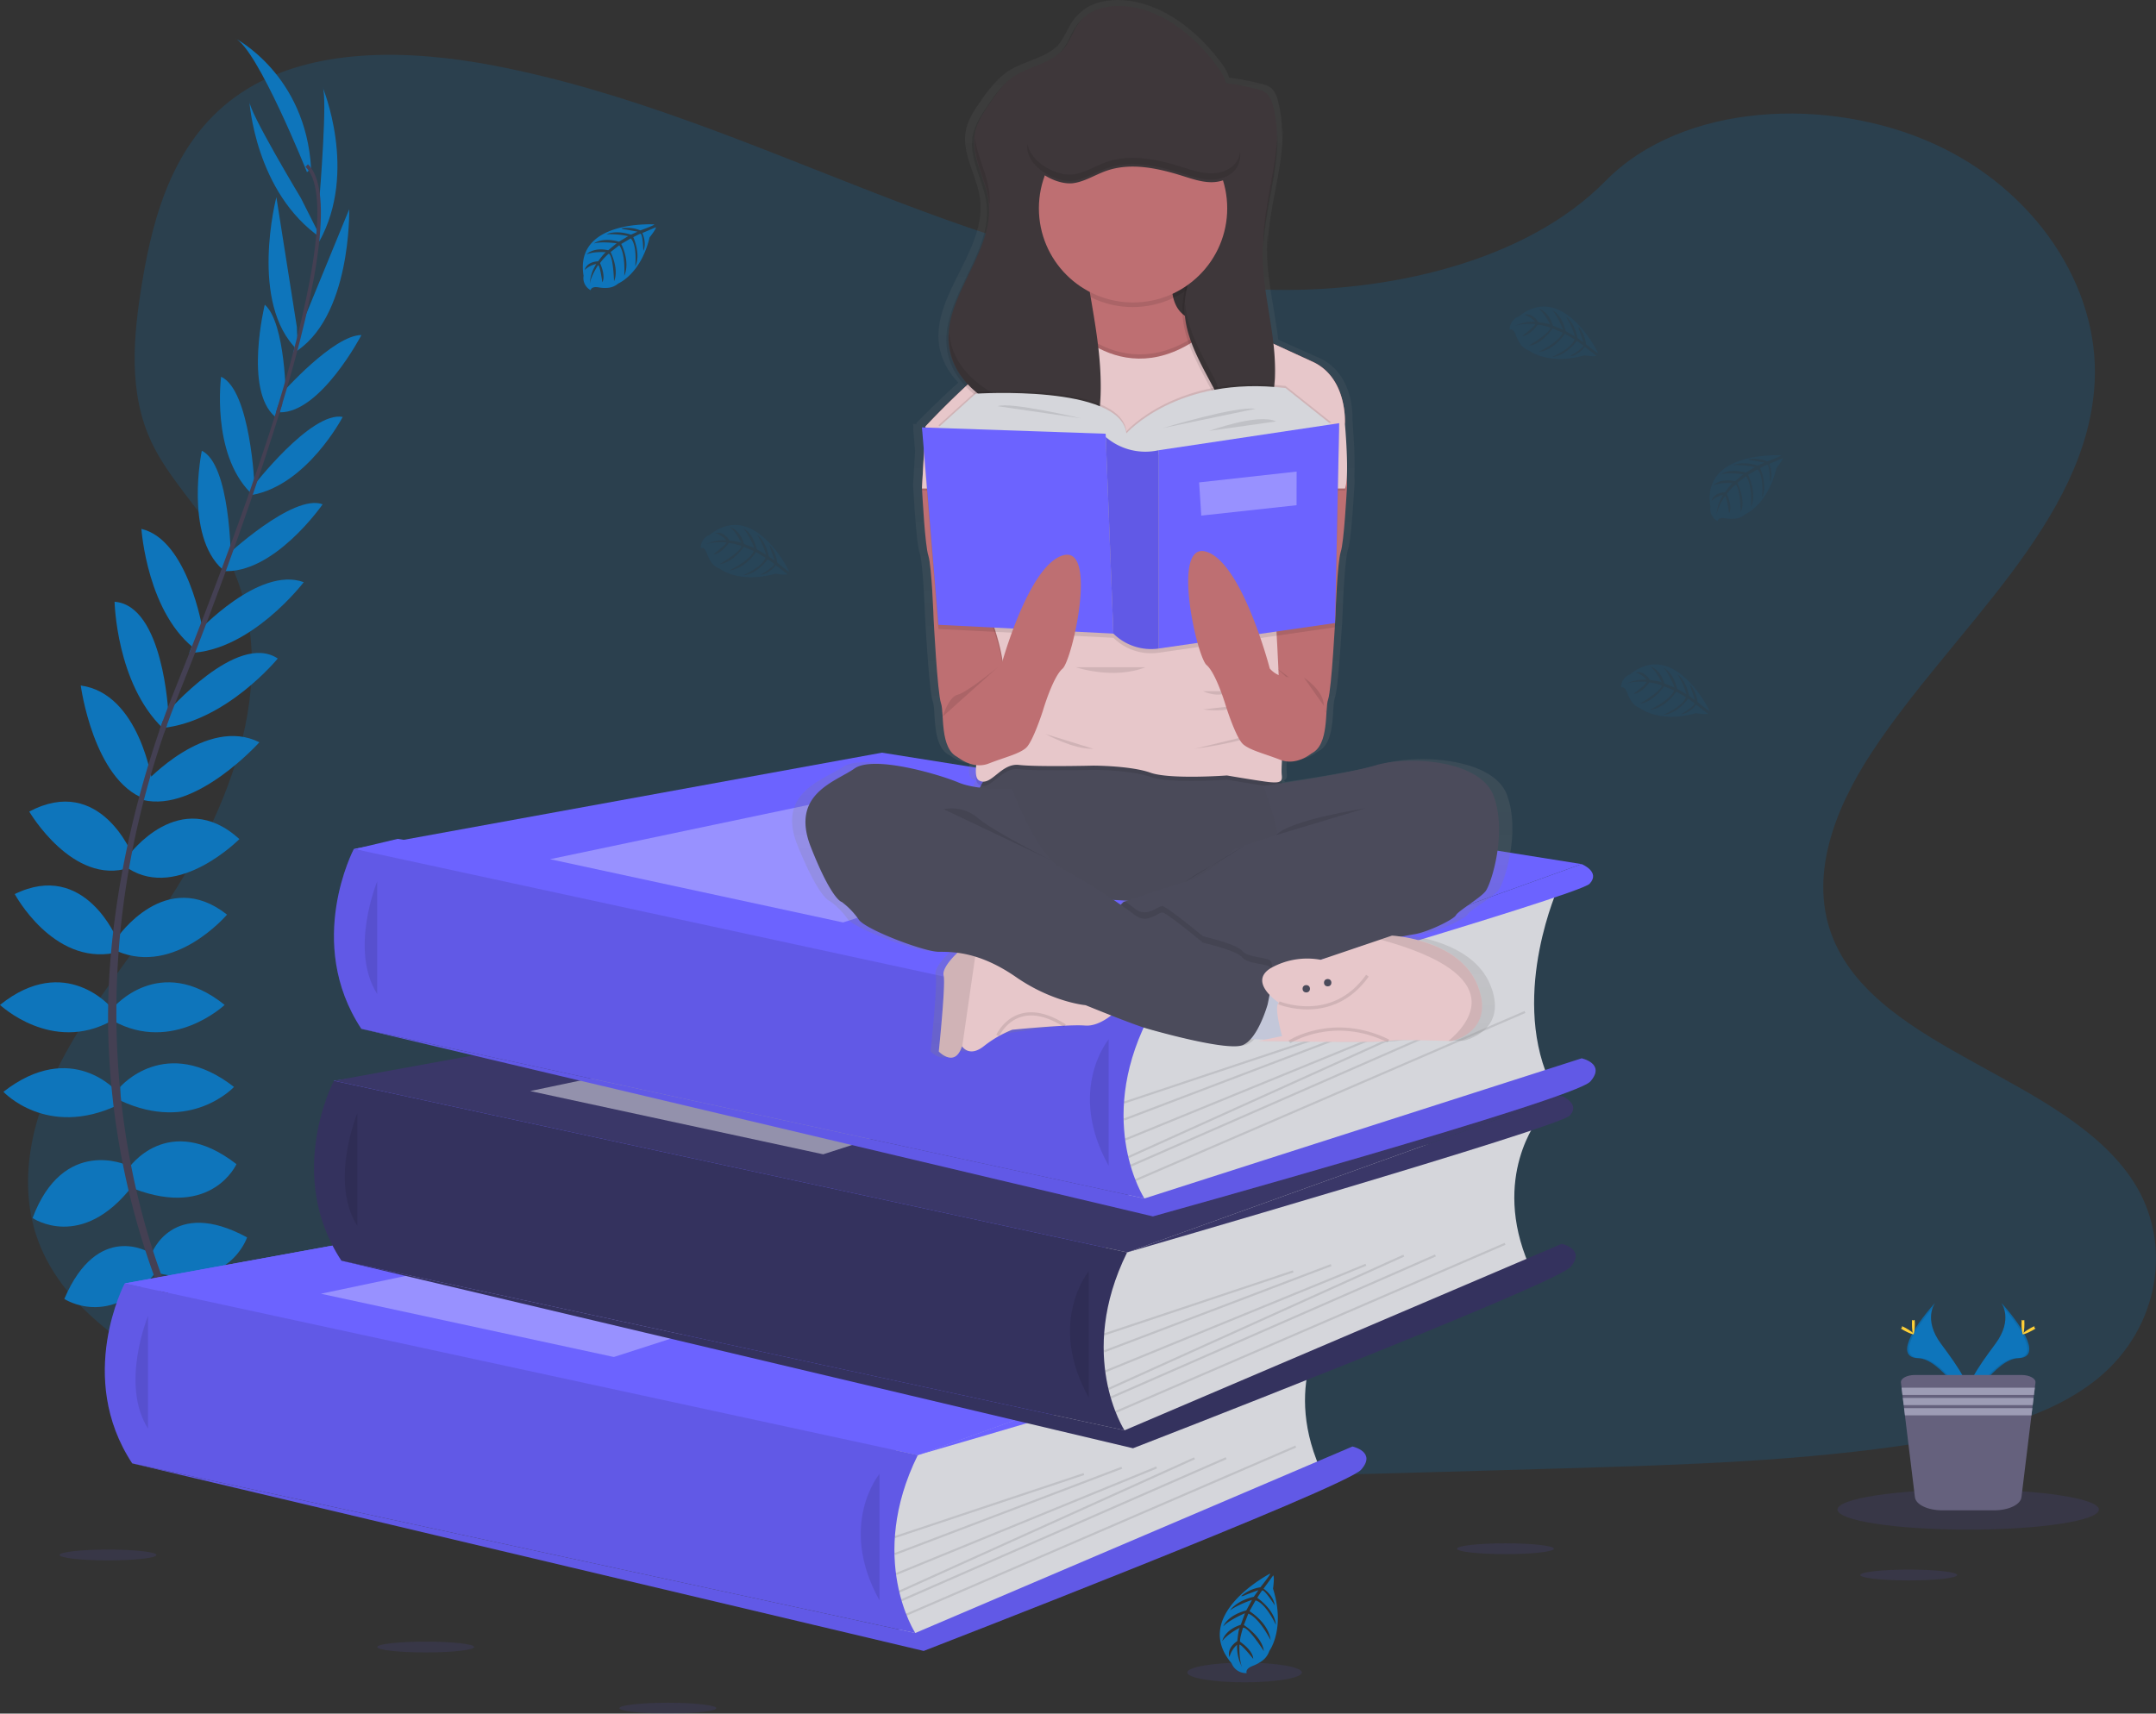 <svg xmlns="http://www.w3.org/2000/svg" xmlns:xlink="http://www.w3.org/1999/xlink" width="677.423" height="538.553" viewBox="0 0 677.423 538.553">
  <rect x="0" y="0" width="677.423" height="538.553" fill="#333333" stroke="none"/>
  <defs>
    <linearGradient id="linear-gradient" x1="0.5" y1="1" x2="0.5" gradientUnits="objectBoundingBox">
      <stop offset="0" stop-color="gray" stop-opacity="0.251"/>
      <stop offset="0.54" stop-color="gray" stop-opacity="0.122"/>
      <stop offset="1" stop-color="gray" stop-opacity="0.102"/>
    </linearGradient>
  </defs>
  <g id="Group_2" data-name="Group 2" transform="translate(0 -0.007)">
    <path id="Path_1" data-name="Path 1" d="M490.358,143.219c-42.864-1.49-83.694-15.326-122.677-30.466S290.086,80.837,248.249,72.817c-26.909-5.159-57.686-5.888-79.363,8.537-20.869,13.908-27.611,37.85-31.234,60.09-2.729,16.73-4.331,34.333,3.146,50,5.186,10.875,14.4,20.015,20.763,30.466,22.167,36.241,6.5,80.932-17.518,116.319-11.259,16.6-24.339,32.452-33.029,50.109S98.3,426.251,105.9,444.278c7.544,17.882,25.512,31.287,44.97,40.724,39.532,19.173,86.1,24.657,131.538,27.763,100.556,6.881,201.642,3.9,302.463.921,37.314-1.106,74.786-2.225,111.491-7.994,20.385-3.206,41.427-8.285,56.229-20.564,18.783-15.584,23.439-41.976,10.855-61.514-21.12-32.777-79.475-40.917-94.258-76.1-8.12-19.359.225-40.923,12.027-58.885,25.326-38.519,67.773-72.316,70.011-116.345,1.536-30.247-18.875-60.527-50.427-74.839C667.733,82.394,621.863,84.3,597.477,109.131,572.35,134.715,528.2,144.53,490.358,143.219Z" transform="translate(-93.073 -52.204)" fill="#0e75bb" opacity="0.2"/>
    <path id="Path_2" data-name="Path 2" d="M308.375,591.748l-226.69-1.106L59.16,537.811l79.648-5.782L124.926,474.1l157.533-20.419L131.608,401.246l13.325-3.166L387.5,437.652l-13.358,90.4-19.094,49.679Z" transform="translate(-19.979 -134.431)" fill="#6c63ff"/>
    <path id="Path_3" data-name="Path 3" d="M187,698.73s13.908-2.225,22.253,7.6c0,0-6.12,4.821-19.286-1.854Z" transform="translate(-121.817 -264.646)" fill="#6c63ff"/>
    <path id="Path_4" data-name="Path 4" d="M181.886,698.51s-8.875,10.921-4.5,23.081c0,0,7.232-2.894,8.02-17.637Z" transform="translate(-118.16 -264.645)" fill="#6c63ff"/>
    <path id="Path_5" data-name="Path 5" d="M172.76,669.6s5.563-10.206,27.816,4.08c0,0-2.967,6.861-12.8,6.305S175.356,674.977,172.76,669.6Z" transform="translate(-117.008 -253.689)" fill="#6c63ff"/>
    <path id="Path_6" data-name="Path 6" d="M164.133,670.284s-11.544-1.325-12.663,25.1c0,0,7.318,1.517,12.517-6.841S167.054,675.5,164.133,670.284Z" transform="translate(-109.818 -255.109)" fill="#6c63ff"/>
    <path id="Path_7" data-name="Path 7" d="M160.44,633.469s6.491-17.988,30.042-5.192c0,0-5.378,16.5-27.631,11.312Z" transform="translate(-112.848 -239.375)" fill="#0e75bb"/>
    <path id="Path_8" data-name="Path 8" d="M149.52,593.534s12.239-18.173,33.936-1.325c0,0-7.6,17.061-32.082,7.789Z" transform="translate(-109.16 -226.329)" fill="#0e75bb"/>
    <path id="Path_9" data-name="Path 9" d="M145.6,555.436s14.279-16.7,35.764,0c0,0-13.537,14.65-35.764,4.265Z" transform="translate(-107.836 -213.822)" fill="#0e75bb"/>
    <path id="Path_10" data-name="Path 10" d="M142.24,517.6s14.465-17.432,35.049-.927c0,0-16.319,15.392-35.049,5.007Z" transform="translate(-106.701 -200.837)" fill="#0e75bb"/>
    <path id="Path_11" data-name="Path 11" d="M144.2,481.987s15.233-22.439,34.492-7.232c0,0-16.319,19.286-34.492,11.5Z" transform="translate(-107.363 -187.296)" fill="#0e75bb"/>
    <path id="Path_12" data-name="Path 12" d="M149.52,443.52s16.133-22.253,34.863-5.192c0,0-19.1,19.286-34.863,9.272Z" transform="translate(-109.16 -174.606)" fill="#0e75bb"/>
    <path id="Path_13" data-name="Path 13" d="M157.214,407.244s19.1-20.915,35.764-12.584c0,0-19.9,22.213-36.6,18.134Z" transform="translate(-111.476 -161.371)" fill="#0e75bb"/>
    <path id="Path_14" data-name="Path 14" d="M166.923,372.089s22.041-25.618,34.863-17.061c0,0-16.239,19.869-36.426,21.856Z" transform="translate(-114.509 -148.058)" fill="#0e75bb"/>
    <path id="Path_15" data-name="Path 15" d="M180.95,334.991s19.293-20.915,33.386-15.723c0,0-16.5,21.7-35.976,22.253Z" transform="translate(-118.899 -136.293)" fill="#0e75bb"/>
    <path id="Path_16" data-name="Path 16" d="M194.967,299.022s21.326-20.028,30.6-16.5c0,0-15.392,22.253-31.525,20.955Z" transform="translate(-124.194 -124.022)" fill="#0e75bb"/>
    <path id="Path_17" data-name="Path 17" d="M208.32,263.3s18.359-23.929,28.379-22.074c0,0-11.133,21.333-28.379,24.5Z" transform="translate(-129.017 -110.184)" fill="#0e75bb"/>
    <path id="Path_18" data-name="Path 18" d="M221.959,220.729s16.226-18.339,25-18.3c0,0-12.809,24.5-25.664,24.28Z" transform="translate(-133.397 -97.116)" fill="#0e75bb"/>
    <path id="Path_19" data-name="Path 19" d="M229.564,180.921l15.676-38.2s.782,34.532-17.67,45.288Z" transform="translate(-135.518 -76.952)" fill="#0e75bb"/>
    <path id="Path_20" data-name="Path 20" d="M240.136,119.2s2.6-31.9.927-34.5c0,0,11.206,26.525-1.033,48.593Z" transform="translate(-139.725 -57.358)" fill="#0e75bb"/>
    <path id="Path_21" data-name="Path 21" d="M145.867,636.781s-16.253-10.074-26.777,14.57c0,0,14.465,9.6,28.691-8.285Z" transform="translate(-98.883 -243.11)" fill="#0e75bb"/>
    <path id="Path_22" data-name="Path 22" d="M133.635,595.515s-19.935-9.093-29.6,16.637c0,0,15.4,10.6,31.419-10.133Z" transform="translate(-93.798 -229.336)" fill="#0e75bb"/>
    <path id="Path_23" data-name="Path 23" d="M125.964,557.746s-14.279-16.7-35.764,0c0,0,13.537,14.65,35.764,4.265Z" transform="translate(-89.127 -214.602)" fill="#0e75bb"/>
    <path id="Path_24" data-name="Path 24" d="M123.629,517.6s-14.465-17.432-35.049-.927c0,0,16.319,15.392,35.049,5.007Z" transform="translate(-88.58 -200.837)" fill="#0e75bb"/>
    <path id="Path_25" data-name="Path 25" d="M127.781,480.649s-10.146-25.134-32.2-14.325c0,0,11.921,22.286,31.3,18.5Z" transform="translate(-90.944 -185.322)" fill="#0e75bb"/>
    <path id="Path_26" data-name="Path 26" d="M134.9,440.667S124.816,415.1,102.45,426.951c0,0,13.7,23.439,31.459,17.663Z" transform="translate(-93.264 -171.879)" fill="#0e75bb"/>
    <path id="Path_27" data-name="Path 27" d="M149.408,399.275s-3.974-28.035-22.518-30.545c0,0,3.934,29.565,20.021,35.6Z" transform="translate(-101.517 -153.276)" fill="#0e75bb"/>
    <path id="Path_28" data-name="Path 28" d="M159.822,363.936s-1.55-33.777-16.882-34.956c0,0,.517,25.637,15.153,39.738Z" transform="translate(-106.938 -139.853)" fill="#0e75bb"/>
    <path id="Path_29" data-name="Path 29" d="M174.877,325.929s-4.57-28.088-19.207-31.519c0,0,1.815,27.2,17.756,38.413Z" transform="translate(-111.237 -128.178)" fill="#0e75bb"/>
    <path id="Path_30" data-name="Path 30" d="M192.774,290.888s-.152-29.26-9.093-33.558c0,0-5.543,26.492,6.5,37.294Z" transform="translate(-120.266 -115.656)" fill="#0e75bb"/>
    <path id="Path_31" data-name="Path 31" d="M203.8,256.583s-1.252-30.128-10.511-34.373c0,0-3.166,23.843,9.126,36.347Z" transform="translate(-123.819 -103.796)" fill="#0e75bb"/>
    <path id="Path_32" data-name="Path 32" d="M219.752,218.264s-.053-24.5-6.663-30.254c0,0-6.57,26.843,3.212,35.181Z" transform="translate(-129.898 -92.246)" fill="#0e75bb"/>
    <path id="Path_33" data-name="Path 33" d="M224.878,177.784,218.447,137s-8.736,33.419,6.736,48.149Z" transform="translate(-131.607 -75.02)" fill="#0e75bb"/>
    <path id="Path_34" data-name="Path 34" d="M223.054,121.836s-16.5-27.419-16.167-30.466c0,0,1.755,28.737,22.518,43.049Z" transform="translate(-128.531 -59.61)" fill="#0e75bb"/>
    <path id="Path_35" data-name="Path 35" d="M222.684,103.675s-15.577-38.943-22.624-42.1c0,0,22.253,11.312,23.922,40.983Z" transform="translate(-126.227 -49.55)" fill="#0e75bb"/>
    <path id="Path_36" data-name="Path 36" d="M220.626,199.571l-1.066-.325c13.147-42.87,16.425-70.2,9.239-77.058l.762-.808C237.184,128.612,234.091,155.647,220.626,199.571Z" transform="translate(-132.813 -69.745)" fill="#444053"/>
    <path id="Path_37" data-name="Path 37" d="M165.706,338.22l-1.576-.563c1.4-3.927,2.9-7.914,4.477-11.842,13.723-34.2,25.406-66.018,32.9-90.443l1.371-.662c-7.5,24.472-18.981,57.507-32.717,91.754C168.587,330.319,167.09,334.286,165.706,338.22Z" transform="translate(-114.094 -108.017)" fill="#444053"/>
    <path id="Path_38" data-name="Path 38" d="M190.673,625.065c-.212-.232-21.518-24.227-36.373-65.19a241.194,241.194,0,0,1-14.352-74.694c-1.02-31.876,5.669-67.468,17.127-99.8l1.245,1.457c-25.724,72.568-15.5,134.75-1.947,172.2,14.7,40.592,35.764,64.322,35.969,64.56Z" transform="translate(-105.893 -158.899)" fill="#444053"/>
    <path id="Path_39" data-name="Path 39" d="M648.041,670.36s-15.014,18.326-3.093,46.029L525.072,768.38l-11.5,2.411-5.3-23.18,3.543-29.254V702.369Z" transform="translate(-230.312 -255.138)" fill="#d5d6db"/>
    <path id="Path_40" data-name="Path 40" d="M59.16,593.637,225.078,563.39l219.849,35.022L308.375,647.574Z" transform="translate(-19.979 -190.257)" fill="#6c63ff"/>
    <path id="Path_41" data-name="Path 41" d="M59.16,593.637,225.078,563.39l219.849,35.022L308.375,647.574Z" transform="translate(-19.979 -190.257)" fill="#6c63ff"/>
    <path id="Path_42" data-name="Path 42" d="M144.555,652.47s-15.518,29.4,2.364,56.553l246.042,53.315s-15.273-23.419.788-55.924Z" transform="translate(-105.374 -249.097)" fill="#6c63ff"/>
    <path id="Path_43" data-name="Path 43" d="M144.555,652.47s-15.518,29.4,2.364,56.553l246.042,53.315s-15.273-23.419.788-55.924Z" transform="translate(-105.374 -249.097)" opacity="0.1"/>
    <path id="Path_44" data-name="Path 44" d="M156.8,667.86s-8.868,21.511,0,35.433" transform="translate(-110.287 -254.294)" opacity="0.1"/>
    <path id="Path_45" data-name="Path 45" d="M397.353,788.473l137.36-58.613s7.683,1.656,2.715,7.285S400,794.1,400,794.1L151.31,735.158Z" transform="translate(-109.764 -275.232)" fill="#6c63ff"/>
    <path id="Path_46" data-name="Path 46" d="M397.353,788.473l137.36-58.613s7.683,1.656,2.715,7.285S400,794.1,400,794.1L151.31,735.158Z" transform="translate(-109.764 -275.232)" opacity="0.1"/>
    <path id="Path_47" data-name="Path 47" d="M502.808,742.86s-13.246,15.9,0,39.738" transform="translate(-226.479 -279.622)" opacity="0.1"/>
    <rect id="Rectangle_1" data-name="Rectangle 1" width="62.633" height="0.662" transform="translate(281.045 482.79) rotate(-18.45)" opacity="0.1"/>
    <rect id="Rectangle_2" data-name="Rectangle 2" width="76.316" height="0.662" transform="translate(281.023 488.122) rotate(-20.82)" opacity="0.1"/>
    <rect id="Rectangle_3" data-name="Rectangle 3" width="88.456" height="0.662" transform="translate(281.421 494.408) rotate(-22.26)" opacity="0.1"/>
    <rect id="Rectangle_4" data-name="Rectangle 4" width="101.821" height="0.662" transform="translate(282.376 499.95) rotate(-24.31)" opacity="0.1"/>
    <rect id="Rectangle_5" data-name="Rectangle 5" width="111.365" height="0.662" transform="matrix(0.916, -0.401, 0.401, 0.916, 283.112, 502.647)" opacity="0.1"/>
    <rect id="Rectangle_6" data-name="Rectangle 6" width="133.267" height="0.662" transform="translate(284.653 507.177) rotate(-23.36)" opacity="0.1"/>
    <path id="Path_48" data-name="Path 48" d="M152.23,601.445l116.564-24.5,71.011,13.577-95.516,30.8Z" transform="translate(-51.409 -194.833)" fill="#fff" opacity="0.3"/>
    <path id="Path_49" data-name="Path 49" d="M660.572,659.69s6.027,2.431,2.49,6.186S524,708.852,524,708.852Z" transform="translate(-235.624 -251.535)" fill="#6c63ff"/>
    <path id="Path_50" data-name="Path 50" d="M747.334,574.18s-15.008,18.319-3.086,46.03L624.372,672.2l-11.5,2.424-5.3-23.18,3.6-29.247V606.189Z" transform="translate(-263.846 -222.658)" fill="#d5d6db"/>
    <path id="Path_51" data-name="Path 51" d="M158.46,497.45l165.911-30.24,219.855,35.022L407.675,551.394Z" transform="translate(-53.513 -157.777)" fill="#3a3768"/>
    <path id="Path_52" data-name="Path 52" d="M243.813,556.29s-15.524,29.4,2.358,56.553l246.043,53.315s-15.266-23.439.815-55.931Z" transform="translate(-138.892 -216.616)" fill="#3a3768"/>
    <path id="Path_53" data-name="Path 53" d="M243.813,556.29s-15.524,29.4,2.358,56.553l246.043,53.315s-15.266-23.439.815-55.931l-77.806-16.842Z" transform="translate(-138.892 -216.616)" opacity="0.1"/>
    <path id="Path_54" data-name="Path 54" d="M256.092,571.68s-8.862,21.5,0,35.433" transform="translate(-143.82 -221.814)" opacity="0.1"/>
    <path id="Path_55" data-name="Path 55" d="M496.643,692.293,634.009,633.68s7.676,1.656,2.709,7.285-137.426,56.957-137.426,56.957L250.6,638.978Z" transform="translate(-143.295 -242.751)" fill="#3a3768"/>
    <path id="Path_56" data-name="Path 56" d="M496.643,692.293,634.009,633.68s7.676,1.656,2.709,7.285-137.426,56.957-137.426,56.957L250.6,638.978Z" transform="translate(-143.295 -242.751)" opacity="0.1"/>
    <path id="Path_57" data-name="Path 57" d="M602.1,646.68s-13.246,15.9,0,39.738" transform="translate(-260.01 -247.142)" opacity="0.1"/>
    <rect id="Rectangle_7" data-name="Rectangle 7" width="62.633" height="0.662" transform="translate(346.809 419.097) rotate(-18.45)" opacity="0.1"/>
    <rect id="Rectangle_8" data-name="Rectangle 8" width="76.316" height="0.662" transform="translate(346.795 424.427) rotate(-20.82)" opacity="0.1"/>
    <rect id="Rectangle_9" data-name="Rectangle 9" width="88.456" height="0.662" transform="translate(347.184 430.703) rotate(-22.26)" opacity="0.1"/>
    <rect id="Rectangle_10" data-name="Rectangle 10" width="101.821" height="0.662" transform="translate(348.147 436.247) rotate(-24.31)" opacity="0.1"/>
    <rect id="Rectangle_11" data-name="Rectangle 11" width="111.365" height="0.662" transform="matrix(0.916, -0.401, 0.401, 0.916, 348.873, 438.935)" opacity="0.1"/>
    <rect id="Rectangle_12" data-name="Rectangle 12" width="133.267" height="0.662" transform="translate(350.419 443.465) rotate(-23.36)" opacity="0.1"/>
    <path id="Path_58" data-name="Path 58" d="M251.53,505.265l116.564-24.5,71.011,13.577-95.516,30.8Z" transform="translate(-84.943 -162.353)" fill="#fff" opacity="0.45"/>
    <path id="Path_59" data-name="Path 59" d="M759.882,563.51s6.02,2.431,2.49,6.179S623.33,612.666,623.33,612.666Z" transform="translate(-269.168 -219.055)" fill="#3a3768"/>
    <path id="Path_60" data-name="Path 60" d="M756.744,464.15s-15.014,32.9-3.093,60.6L633.776,562.17,622.3,564.6,617,541.42l3.543-29.254V496.159Z" transform="translate(-267.03 -185.5)" fill="#d5d6db"/>
    <path id="Path_61" data-name="Path 61" d="M167.89,387.427,333.808,357.18,553.663,392.2,417.1,441.364Z" transform="translate(-56.697 -120.619)" fill="#6c63ff"/>
    <path id="Path_62" data-name="Path 62" d="M253.276,446.26s-15.544,29.4,2.338,56.553l246.043,53.315s-15.273-23.439.808-55.924Z" transform="translate(-142.083 -179.459)" fill="#6c63ff"/>
    <path id="Path_63" data-name="Path 63" d="M253.276,446.26s-15.544,29.4,2.338,56.553l246.043,53.315s-15.273-23.439.808-55.924Z" transform="translate(-142.083 -179.459)" opacity="0.1"/>
    <path id="Path_64" data-name="Path 64" d="M265.53,461.65s-8.868,21.511,0,35.433" transform="translate(-147.006 -184.656)" opacity="0.1"/>
    <path id="Path_65" data-name="Path 65" d="M506.083,584.965l137.36-44.043s7.683,1.656,2.715,7.285-137.426,42.387-137.426,42.387L260.04,531.65Z" transform="translate(-146.483 -208.295)" fill="#6c63ff"/>
    <path id="Path_66" data-name="Path 66" d="M506.083,584.965l137.36-44.043s7.683,1.656,2.715,7.285-137.426,42.387-137.426,42.387L260.04,531.65Z" transform="translate(-146.483 -208.295)" opacity="0.1"/>
    <path id="Path_67" data-name="Path 67" d="M611.538,536.65s-13.246,15.9,0,39.738" transform="translate(-263.198 -209.984)" opacity="0.1"/>
    <rect id="Rectangle_13" data-name="Rectangle 13" width="62.633" height="0.662" transform="translate(353.063 346.224) rotate(-18.45)" opacity="0.1"/>
    <rect id="Rectangle_14" data-name="Rectangle 14" width="76.316" height="0.662" transform="translate(353.045 351.557) rotate(-20.82)" opacity="0.1"/>
    <rect id="Rectangle_15" data-name="Rectangle 15" width="88.456" height="0.662" transform="translate(353.427 357.836) rotate(-22.26)" opacity="0.1"/>
    <rect id="Rectangle_16" data-name="Rectangle 16" width="101.821" height="0.662" transform="translate(354.4 363.374) rotate(-24.31)" opacity="0.1"/>
    <rect id="Rectangle_17" data-name="Rectangle 17" width="111.365" height="0.662" transform="matrix(0.916, -0.401, 0.401, 0.916, 355.129, 366.069)" opacity="0.1"/>
    <rect id="Rectangle_18" data-name="Rectangle 18" width="133.267" height="0.662" transform="translate(356.672 370.602) rotate(-23.36)" opacity="0.1"/>
    <path id="Path_68" data-name="Path 68" d="M260.96,395.235l116.564-24.5,71.011,13.577-95.516,30.8Z" transform="translate(-88.128 -125.195)" fill="#fff" opacity="0.3"/>
    <path id="Path_69" data-name="Path 69" d="M769.312,453.48s6.027,2.431,2.49,6.186S632.76,502.642,632.76,502.642Z" transform="translate(-272.352 -181.897)" fill="#6c63ff"/>
    <path id="Path_70" data-name="Path 70" d="M387.545,149.9s-25.167-1.517-22.227,16.14a4.307,4.307,0,0,0,2.239,4.537s.046-1.325,2.583-.868a11.292,11.292,0,0,0,2.742.132,5.709,5.709,0,0,0,3.345-1.378h0s7.08-2.927,9.835-14.5c0,0,2.04-2.523,1.987-3.172l-4.265,1.815s1.45,3.066.311,5.616c0,0-.139-5.5-.96-5.378-.166,0-2.205,1.066-2.205,1.066s2.5,5.345.609,9.226c0,0,.715-6.583-1.391-8.842l-2.994,1.748s2.921,5.517.94,10.021c0,0,.51-6.908-1.57-9.6l-2.715,2.119s2.749,5.437,1.073,9.173c0,0-.219-8.04-1.656-8.65a16.367,16.367,0,0,0-2.735,2.954s1.881,3.974.709,6.033c0,0-.709-5.358-1.325-5.384,0,0-2.364,3.55-2.609,5.961a12.889,12.889,0,0,1,2.033-6.318,7.093,7.093,0,0,0-3.616,1.874s.364-2.51,4.206-2.729c0,0,1.954-2.7,2.477-2.854,0,0-3.821-.325-6.133.7,0,0,2.04-2.364,6.828-1.325l2.649-2.186s-5.02-.662-7.153.073c0,0,2.457-2.093,7.875-.57l2.921-1.742a26.54,26.54,0,0,0-6.835-.589s2.689-1.45,7.689.119l2.08-.934s-3.133-.616-4.053-.715-.967-.351-.967-.351a10.935,10.935,0,0,1,5.894.662S387.631,150.182,387.545,149.9Z" transform="translate(-181.955 -79.366)" fill="#0e75bb"/>
    <path id="Path_71" data-name="Path 71" d="M922.145,259.483s-25.167-1.517-22.227,16.14a4.307,4.307,0,0,0,2.239,4.537s.046-1.325,2.583-.868a11.671,11.671,0,0,0,2.742.132,5.689,5.689,0,0,0,3.311-1.378h0s7.087-2.927,9.835-14.5c0,0,2.04-2.523,1.987-3.172l-4.252,1.815s1.45,3.066.311,5.616c0,0-.139-5.5-.954-5.378-.166,0-2.212,1.066-2.212,1.066s2.5,5.345.616,9.226c0,0,.715-6.583-1.4-8.842l-2.994,1.749s2.921,5.517.94,10.021c0,0,.51-6.908-1.57-9.6l-2.709,2.119s2.742,5.437,1.066,9.173c0,0-.219-8.04-1.656-8.65a16.61,16.61,0,0,0-2.735,2.954s1.881,3.974.715,6.034c0,0-.715-5.358-1.325-5.384,0,0-2.364,3.55-2.609,5.961a12.847,12.847,0,0,1,2.04-6.318,7.126,7.126,0,0,0-3.623,1.874s.371-2.51,4.206-2.729c0,0,1.954-2.7,2.477-2.861,0,0-3.815-.318-6.133.709,0,0,2.04-2.364,6.828-1.325l2.649-2.186s-5.027-.662-7.153.073c0,0,2.451-2.093,7.875-.57l2.914-1.742a26.539,26.539,0,0,0-6.835-.589s2.689-1.45,7.689.119l2.086-.934s-3.139-.616-4.06-.715-.967-.351-.967-.351a10.855,10.855,0,0,1,5.894.662S922.224,259.762,922.145,259.483Z" transform="translate(-362.492 -116.372)" fill="#0e75bb" opacity="0.1"/>
    <path id="Path_72" data-name="Path 72" d="M448.824,307.158s-10.968-22.737-24.929-11.531a4.3,4.3,0,0,0-2.868,4.166s1.159-.6,1.987,1.835a11.737,11.737,0,0,0,1.219,2.451,5.716,5.716,0,0,0,2.841,2.252h0s6.007,4.755,17.458,1.51c0,0,3.2.55,3.722.166l-3.656-2.828s-1.987,2.762-4.755,3.007c0,0,4.742-2.8,4.232-3.451-.106-.132-1.987-1.411-1.987-1.411s-3.451,4.788-7.755,5.033c0,0,6.093-2.583,7.034-5.53l-2.98-1.762s-3.4,5.245-8.292,5.709c0,0,6.279-2.921,7.61-6.047l-3.166-1.325s-3.411,5.047-7.491,5.411c0,0,6.914-4.113,6.742-5.669a16.786,16.786,0,0,0-3.914-.947s-2.53,3.57-4.914,3.57c0,0,4.325-3.239,4.06-3.762,0,0-4.252-.331-6.49.662a12.894,12.894,0,0,1,6.51-1.325,7.133,7.133,0,0,0-3.4-2.245s2.371-.9,4.431,2.338c0,0,3.311.391,3.7.768,0,0-1.583-3.484-3.6-5,0,0,3.06.616,4.457,5.3l3.212,1.272s-1.848-4.716-3.55-6.206c0,0,3.02,1.119,4.338,6.623l2.941,1.7a26.206,26.206,0,0,0-2.815-6.252s2.576,1.643,3.643,6.769l1.835,1.364s-.993-3.04-1.325-3.888-.166-1.02-.166-1.02a10.868,10.868,0,0,1,2.3,5.464S448.585,307.356,448.824,307.158Z" transform="translate(-200.848 -127.541)" fill="#0e75bb" opacity="0.1"/>
    <path id="Path_73" data-name="Path 73" d="M832.6,203.538s-10.961-22.737-24.929-11.531a4.31,4.31,0,0,0-2.868,4.166s1.166-.6,1.987,1.835a11.481,11.481,0,0,0,1.225,2.457,5.683,5.683,0,0,0,2.835,2.245h0s6.014,4.755,17.458,1.517c0,0,3.2.543,3.729.159l-3.636-2.835s-1.987,2.768-4.749,3.013c0,0,4.735-2.808,4.225-3.457-.106-.132-1.987-1.411-1.987-1.411s-3.444,4.788-7.755,5.033c0,0,6.1-2.583,7.04-5.524l-3.027-1.748s-3.391,5.239-8.292,5.709c0,0,6.279-2.927,7.616-6.053l-3.172-1.325s-3.411,5.053-7.484,5.411c0,0,6.908-4.113,6.735-5.663a16.383,16.383,0,0,0-3.908-.947s-2.53,3.563-4.921,3.563c0,0,4.331-3.239,4.066-3.762,0,0-4.252-.331-6.5.662a12.888,12.888,0,0,1,6.51-1.325,7.093,7.093,0,0,0-3.4-2.245s2.371-.9,4.431,2.338c0,0,3.311.4,3.7.775,0,0-1.583-3.49-3.61-5.007,0,0,3.06.623,4.457,5.331l3.219,1.272s-1.848-4.722-3.55-6.212c0,0,3.02,1.119,4.331,6.623l2.947,1.7a26.452,26.452,0,0,0-2.821-6.252s2.583,1.642,3.643,6.769l1.835,1.364s-.987-3.04-1.325-3.888-.166-1.013-.166-1.013a10.9,10.9,0,0,1,2.3,5.464S832.4,203.75,832.6,203.538Z" transform="translate(-330.452 -92.548)" fill="#0e75bb" opacity="0.1"/>
    <path id="Path_74" data-name="Path 74" d="M885.484,373.345s-10.961-22.743-24.949-11.537a4.31,4.31,0,0,0-2.868,4.166s1.166-.6,1.987,1.835a11.478,11.478,0,0,0,1.219,2.457,5.682,5.682,0,0,0,2.835,2.245h0s6.014,4.762,17.465,1.517c0,0,3.192.55,3.722.159l-3.656-2.828s-1.987,2.768-4.755,3.013c0,0,4.735-2.808,4.225-3.457-.106-.132-1.987-1.411-1.987-1.411s-3.444,4.788-7.755,5.04c0,0,6.1-2.59,7.04-5.53l-2.987-1.762s-3.391,5.245-8.292,5.709c0,0,6.278-2.927,7.616-6.053l-3.172-1.325s-3.411,5.047-7.484,5.411c0,0,6.914-4.113,6.742-5.669a16.453,16.453,0,0,0-3.914-.947s-2.53,3.563-4.921,3.563c0,0,4.331-3.239,4.067-3.762,0,0-4.252-.331-6.5.662a12.928,12.928,0,0,1,6.517-1.325,7.081,7.081,0,0,0-3.4-2.245s2.371-.907,4.431,2.338c0,0,3.312.391,3.7.768,0,0-1.583-3.484-3.6-5.007,0,0,3.06.623,4.457,5.331l3.212,1.272s-1.848-4.722-3.55-6.206c0,0,3.02,1.113,4.331,6.623l2.947,1.689a26.452,26.452,0,0,0-2.821-6.252s2.583,1.643,3.649,6.775l1.834,1.325s-.993-3.04-1.325-3.888-.166-1.013-.166-1.013a10.829,10.829,0,0,1,2.3,5.464S885.279,373.543,885.484,373.345Z" transform="translate(-348.303 -149.89)" fill="#0e75bb" opacity="0.1"/>
    <ellipse id="Ellipse_1" data-name="Ellipse 1" cx="15.226" cy="1.702" rx="15.226" ry="1.702" transform="translate(118.524 515.943)" fill="#6c63ff" opacity="0.1"/>
    <ellipse id="Ellipse_2" data-name="Ellipse 2" cx="15.226" cy="1.702" rx="15.226" ry="1.702" transform="translate(18.71 487.014)" fill="#6c63ff" opacity="0.1"/>
    <ellipse id="Ellipse_3" data-name="Ellipse 3" cx="15.226" cy="1.702" rx="15.226" ry="1.702" transform="translate(194.609 535.157)" fill="#6c63ff" opacity="0.1"/>
    <ellipse id="Ellipse_4" data-name="Ellipse 4" cx="15.226" cy="1.702" rx="15.226" ry="1.702" transform="translate(584.502 493.306)" fill="#6c63ff" opacity="0.1"/>
    <ellipse id="Ellipse_5" data-name="Ellipse 5" cx="15.226" cy="1.702" rx="15.226" ry="1.702" transform="translate(457.798 485.047)" fill="#6c63ff" opacity="0.1"/>
    <ellipse id="Ellipse_6" data-name="Ellipse 6" cx="18.008" cy="3.093" rx="18.008" ry="3.093" transform="translate(373.051 522.547)" fill="#6c63ff" opacity="0.1"/>
    <path id="Path_75" data-name="Path 75" d="M683.1,790.14s-25.074,12.954-12.12,28.214a4.846,4.846,0,0,0,4.742,3.08s-.7-1.285,1.987-2.311a12.92,12.92,0,0,0,2.709-1.437,6.364,6.364,0,0,0,2.424-3.239h0s5.126-6.861,1.152-19.558c0,0,.517-3.59.066-4.172l-3.047,4.179s3.146,2.113,3.51,5.219c0,0-3.311-5.212-3.974-4.636-.146.119-1.51,2.285-1.51,2.285s5.457,3.7,5.861,8.51c0,0-3.073-6.736-6.391-7.7l-1.9,3.391s5.961,3.629,6.623,9.087c0,0-3.464-6.921-7-8.318l-1.4,3.583s5.749,3.656,6.279,8.2c0,0-4.808-7.6-6.537-7.358,0,0-1.086,3.365-.94,4.4,0,0,4.06,2.715,4.133,5.384,0,0-3.749-4.735-4.325-4.424,0,0-.238,4.762.914,7.239a14.29,14.29,0,0,1-1.662-7.239,7.947,7.947,0,0,0-2.4,3.868s-1.08-2.616,2.477-5.027c0,0,.338-3.7.748-4.159,0,0-3.848,1.881-5.484,4.186,0,0,.6-3.437,5.822-5.146l1.325-3.629s-5.219,2.212-6.828,4.159c0,0,1.159-3.411,7.239-5.047l1.8-3.311s-4.636,1.563-6.9,3.311c0,0,1.755-2.934,7.457-4.285l1.464-2.086s-3.364,1.2-4.3,1.629-1.126.219-1.126.219a12.18,12.18,0,0,1,6.033-2.742S683.327,790.365,683.1,790.14Z" transform="translate(-284.003 -295.589)" fill="#0e75bb"/>
    <path id="Path_76" data-name="Path 76" d="M689,293.3c-4.331-11.769-28.174-12.875-38.519-9.875-7.351,2.139-22.849,4.55-31.128,5.762l-.536-.51c1.073-.318,1.1-1.1.967-2.258a35.337,35.337,0,0,1,.066-4.583c5.073,1.576,9.59-2.152,9.59-2.152h0c5.961-2.649,4.358-13.988,5.5-17.087.854-2.318,1.775-15.975,2.186-22.783h.086l.046-2.285c.06-.987.086-1.563.086-1.563s.583-16.65,1.722-20.021c1.06-3.1,1.921-18.716,2.053-21.193v-.325l-.086-1.444c.06-1.053.086-2.225.079-3.457,0-5.663-.589-12.8-.662-13.948v-.6c.046-2.417-.258-14.524-10.557-19.1-3.795-1.7-8.358-3.715-12.776-5.682-1.139-9.835-3.742-19.617-3.517-29.525,0-1.49.133-2.98.278-4.464,0,.43-.046.868-.053,1.325v2.888c.391-12.392,5.073-24.849,4.636-36.976-.04,1.186-.126,2.378-.238,3.57a38.5,38.5,0,0,0-1.272-12.18,7.207,7.207,0,0,0-2.08-3.775,8.563,8.563,0,0,0-3.629-1.437,72.992,72.992,0,0,0-9.53-1.775,14.716,14.716,0,0,0-2.146-4.166c-6.716-9.219-16.663-17.882-28.426-19.869-5.9-.993-12.69-.166-16.7,4.053a12.516,12.516,0,0,0-1.179,1.192c-2.159,2.576-3.086,5.961-5.3,8.53-.146.172-.311.331-.47.5-4.331,3.874-11.08,4.682-15.9,8.159a19.087,19.087,0,0,0-2.378,2.073,40.321,40.321,0,0,0-5.192,6.312c-2.166,3.047-4.391,6.219-5.08,9.855-1.384,7.285,3.576,14.193,4.5,21.525,2.053,16.405-16.1,30.962-12.663,47.149a21.591,21.591,0,0,0,5.841,10.484c-7.08,6.411-13.107,12.63-13.107,12.63v.371h-1.119l.113,1.325h-.113l.616,7.186-.616,10.464v.987h.04c.205,3.835,1.02,17.624,1.987,20.531,1.139,3.371,1.715,20.021,1.715,20.021s1.258,23.531,2.411,26.644-.483,14.418,5.5,17.087h0a12.583,12.583,0,0,0,6.007,2.49c-.3,2.477-.113,4.272.874,4.835a2.888,2.888,0,0,0,1.391.4,14.75,14.75,0,0,0-1.079,1.887,28.053,28.053,0,0,1-6.941-1.636c-6.424-2.649-27.744-8.61-33.936-4.418s-21.094,7.994-14.213,24.869,10.087,17.3,10.087,17.3a24.505,24.505,0,0,1,5.5,5.53c2.066,3.106,21.319,10.213,26.134,10.213a47.147,47.147,0,0,1,6.126.3s-5.226,4.583-4.53,7.246-1.59,23.975-1.59,23.975,5.3,5.338,7.563-1.662l.079.106c.424.576,2.715,3.179,7.027-.106a39.4,39.4,0,0,1,5.6-3.55l20.876-2.954a59.082,59.082,0,0,1,6.537-.046c3.311.272,6.563-1.689,8.61-3.206,4.325,1.643,9.186,3.437,11.5,4.093,4.689,1.325,26.24,7.106,31.28,5.3a7,7,0,0,0,2.715-1.934l4.808.152-2.252.45s4.384.073,10.345.152l-.252.146,7.477-.066c10.941.1,23.233.132,24.849-.232,2.53-.563,15.676-.166,19.551,0h1.08s14.445-2.881,8.484-17.538c-4.583-11.259-18.67-14.531-24.922-15.431,1.762-.351,3.278-.623,4.285-.781,4.365-.662,12.842-4.636,13.531-5.994s7.8-5.3,9.63-7.544S693.351,305.069,689,293.3ZM569.356,326.236l-.709.232-.477.159-.914.9c-.729-.49-1.51-1.007-2.325-1.537C566.369,326.077,567.846,326.163,569.356,326.236ZM632.48,344.9Z" transform="translate(-215.485 -43.42)" fill="url(#linear-gradient)"/>
    <path id="Path_77" data-name="Path 77" d="M686.65,323.351s10.133,26.492,15.9,23.843,4.2-13.908,5.3-16.994,2.318-26.492,2.318-26.492.556-16.557,1.656-19.909c1.02-3.08,1.848-18.61,1.987-21.054v-.325l-1.093-19.207-6.186-1.543-14.345,5.3-1.987,11.345-.775,4.431-.331,1.888Z" transform="translate(-290.551 -110.368)" fill="#be6f72"/>
    <path id="Path_78" data-name="Path 78" d="M691.69,358.3s9.669,7.914,12.584,8.61,4.7,6.868,4.7,6.868" transform="translate(-292.253 -149.754)" opacity="0.1"/>
    <path id="Path_79" data-name="Path 79" d="M553.154,325.1s-10.133,26.492-15.9,23.843-4.2-13.908-5.3-16.994-2.318-26.492-2.318-26.492-.556-16.557-1.656-19.909c-1.02-3.08-1.848-18.61-1.987-21.054v-.325l1.1-19.207,6.186-1.543,14.345,5.3,1.987,11.345.775,4.431.331,1.888Z" transform="translate(-236.299 -110.959)" fill="#be6f72"/>
    <rect id="Rectangle_19" data-name="Rectangle 19" width="22.617" height="35.254" transform="translate(360.222 72.371)" fill="#3e373a"/>
    <rect id="Rectangle_20" data-name="Rectangle 20" width="22.617" height="35.254" transform="translate(360.222 72.371)" opacity="0.1"/>
    <path id="Path_80" data-name="Path 80" d="M558.2,405.515s-7.729,8.5-4.861,10.04,21.419,30.466,21.419,30.466,60.931,7.5,72.422-3.755,11.259-31.373,11.259-31.373-9.232,1.987-10.239.907-6.537-6.285-6.537-6.285S563.494,400.773,558.2,405.515Z" transform="translate(-245.315 -164.987)" fill="#4b4b5b"/>
    <path id="Path_81" data-name="Path 81" d="M558.2,405.515s-7.729,8.5-4.861,10.04,21.419,30.466,21.419,30.466,60.931,7.5,72.422-3.755,11.259-31.373,11.259-31.373-9.232,1.987-10.239.907-6.537-6.285-6.537-6.285S563.494,400.773,558.2,405.515Z" transform="translate(-245.315 -164.987)" opacity="0.02"/>
    <path id="Path_82" data-name="Path 82" d="M659.43,213.338l-19.869,15.9-6.007.437-2.205.159-37.042,2.715-38.413-2.808-5.716-.417-7.285-.53-15.233-14.57a260.847,260.847,0,0,1,20.227-19.346c3.722-3.08,7.239-5.57,9.8-6.55l.437-.152a10.9,10.9,0,0,0,4.2-2.927c7.458-7.689,14.352-26.664,14.352-26.664s32.9-16.994,28.922,5.3,14.789,16.783,14.789,16.783l6.186,2.821,2.444,1.119,6.232,2.854,14.06,6.451C660.344,198.986,659.43,213.338,659.43,213.338Z" transform="translate(-236.86 -80.214)" fill="#be6f72"/>
    <circle id="Ellipse_7" data-name="Ellipse 7" cx="29.585" cy="29.585" r="29.585" transform="translate(326.319 37.349)" opacity="0.1"/>
    <path id="Path_83" data-name="Path 83" d="M658.916,252.641H526v-.325l1.1-19.207a260.85,260.85,0,0,1,20.227-19.346l83.449-3.311,3.881-4.093,14.06,6.451c11.041,5.073,10.153,19.425,10.153,19.425S660.38,248.866,658.916,252.641Z" transform="translate(-236.299 -98.443)" opacity="0.1"/>
    <path id="Path_84" data-name="Path 84" d="M658.916,251.641H526v-.325l1.1-19.207a260.853,260.853,0,0,1,20.227-19.346l83.449-3.311,3.881-4.093,14.06,6.451c11.041,5.073,10.153,19.425,10.153,19.425S660.38,247.866,658.916,251.641Z" transform="translate(-236.299 -98.105)" fill="#e7c7ca"/>
    <path id="Path_85" data-name="Path 85" d="M589.569,190.969s20.968,26.717,48.9-.55,3.093,60.819,3.093,60.819l-60.269,7.153Z" transform="translate(-254.971 -91.291)" opacity="0.1"/>
    <path id="Path_86" data-name="Path 86" d="M589.569,192.969s20.968,26.717,48.9-.55,3.093,60.819,3.093,60.819l-60.269,7.153Z" transform="translate(-254.971 -91.967)" fill="#e7c7ca"/>
    <path id="Path_87" data-name="Path 87" d="M637.048,202.443l2.219,33.837,2.378,11.259,1.815,8.61s4.636,66.23,3.312,69.541.662,5.961.94,7.722-.278,6.186-.06,8.173,0,2.868-5.073,2.159-12.146-1.941-12.146-1.941-17.882,1.325-24.061-.881-17.882-2.212-17.882-2.212-17.663.444-23.4-.219-8.835,7.067-12.584,4.855,4.411-23.617,7.06-29.8-3.53-21.856-3.53-21.856l7.948-44.089,1.768-9.994V206.185l.437-.152a10.9,10.9,0,0,0,4.2-2.927l1.987,31.618,62.256,2.212V201.35" transform="translate(-244.923 -96.751)" opacity="0.1"/>
    <path id="Path_88" data-name="Path 88" d="M637.048,200.443l2.219,33.837,2.378,11.259,1.815,8.61s4.636,66.229,3.312,69.541.662,5.961.94,7.722-.278,6.186-.06,8.173,0,2.868-5.073,2.159-12.146-1.94-12.146-1.94-17.882,1.325-24.061-.881-17.882-2.212-17.882-2.212-17.663.444-23.4-.219-8.835,7.067-12.584,4.855,4.411-23.617,7.06-29.8-3.53-21.856-3.53-21.856l7.948-44.089,1.768-9.994V204.185l.437-.152a10.9,10.9,0,0,0,4.2-2.927l1.987,31.618,62.256,2.212V199.35" transform="translate(-244.923 -96.076)" fill="#e7c7ca"/>
    <path id="Path_89" data-name="Path 89" d="M639.484,78.467a7.3,7.3,0,0,0-1.987-3.749,8.133,8.133,0,0,0-3.5-1.431,69.094,69.094,0,0,0-9.193-1.762,14.715,14.715,0,0,0-1.987-4.126c-6.491-9.166-16.094-17.809-27.393-19.763-5.914-1.027-12.769-.106-16.557,4.557-2.08,2.563-2.974,5.961-5.073,8.477-4.047,4.888-11.352,5.49-16.451,9.272-2.722,1.987-4.7,4.868-6.623,7.663-2.086,3.027-4.232,6.179-4.894,9.8-1.325,7.226,3.451,14.114,4.331,21.405,1.987,16.312-15.5,30.783-12.193,46.877,1.927,9.385,10.6,15.994,19.564,19.346,3.159,1.186,6.769,2.364,8.246,5.4.662,1.325.775,2.854,1.4,4.192,2.093,4.464,8.974,4.636,12.67,1.384s4.861-8.51,5.3-13.418c1.775-21.432-6.808-42.605-5.808-64.09.3-6.5,2.126-13.868,7.948-16.809,7.835-3.974,17.26,2.649,25.883,1.384a51.348,51.348,0,0,1,2.477,31.333c-1.371,5.716-3.742,11.259-3.914,17.153-.258,8.974,4.583,17.173,8.769,25.108a13.361,13.361,0,0,1,1.768,4.841,11.671,11.671,0,0,1-.947,5.067c-2.364,6.365-6.444,12.272-6.908,19.048a3.079,3.079,0,0,0,.5,2.265,2.848,2.848,0,0,0,1.709.768c7.153,1.225,13.339-5.113,16.829-11.478a53.8,53.8,0,0,0,6.636-22.862c.722-13.484-4.113-26.75-3.815-40.248C636.609,108.721,643.544,93.269,639.484,78.467Z" transform="translate(-240.2 -44.714)" opacity="0.1"/>
    <path id="Path_90" data-name="Path 90" d="M640.484,77.467a7.3,7.3,0,0,0-1.987-3.749,8.133,8.133,0,0,0-3.5-1.431,69.09,69.09,0,0,0-9.193-1.762,14.715,14.715,0,0,0-1.987-4.126c-6.49-9.166-16.094-17.809-27.393-19.763-5.914-1.027-12.769-.106-16.557,4.557-2.08,2.563-2.974,5.961-5.073,8.477-4.047,4.888-11.352,5.49-16.451,9.272-2.722,1.987-4.7,4.868-6.623,7.663-2.086,3.027-4.232,6.179-4.894,9.8-1.325,7.226,3.451,14.114,4.331,21.405,1.987,16.312-15.5,30.783-12.193,46.877,1.927,9.385,10.6,15.994,19.564,19.346,3.159,1.186,6.769,2.364,8.246,5.4.662,1.325.775,2.854,1.4,4.192,2.093,4.464,8.974,4.636,12.67,1.384s4.861-8.51,5.3-13.418c1.775-21.432-6.808-42.605-5.808-64.09.3-6.5,2.126-13.868,7.948-16.809,7.835-3.974,17.259,2.649,25.883,1.384a51.347,51.347,0,0,1,2.477,31.333c-1.371,5.716-3.742,11.259-3.914,17.153-.258,8.974,4.583,17.173,8.769,25.108a13.359,13.359,0,0,1,1.768,4.841,11.67,11.67,0,0,1-.947,5.067c-2.365,6.365-6.444,12.272-6.908,19.048a3.08,3.08,0,0,0,.5,2.265,2.848,2.848,0,0,0,1.709.768c7.153,1.225,13.339-5.113,16.829-11.478a53.806,53.806,0,0,0,6.636-22.862c.722-13.484-4.113-26.75-3.815-40.248C637.61,107.721,644.544,92.269,640.484,77.467Z" transform="translate(-240.537 -44.376)" fill="#3e373a"/>
    <path id="Path_91" data-name="Path 91" d="M581.79,483.224l26.273.841-3.768-19.485-20.127,1.914Z" transform="translate(-196.474 -156.889)" fill="#c3c7d9"/>
    <path id="Path_92" data-name="Path 92" d="M731.041,445.487c-1.768,2.205-8.61,6.179-9.272,7.5s-8.828,5.3-13.027,5.961-17.438,3.537-19.869,5.08c-1.742,1.113-15.723,4.636-24.909,6.59a70.7,70.7,0,0,1-7.544,1.358c-3.974.219-47.46-14.57-47.46-14.57l8.385-8.61.464-.159c2.371-.8,13.325-4.5,19.405-6.265,6.848-1.987,14.8-10.153,14.8-10.153s11.7-3.974,13.246-4.417-3.974-15.451-3.974-15.451,25.386-3.523,35.32-6.51,32.9-1.881,37.089,9.822S732.836,443.282,731.041,445.487Z" transform="translate(-264.315 -165.334)" fill="#4b4b5b"/>
    <path id="Path_93" data-name="Path 93" d="M590.03,510.819s-5.073,5.3-10.153,4.861S557.034,517,557.034,517a35.613,35.613,0,0,0-8.948,5.186c-4.153,3.272-6.358.662-6.769.106l-.073-.106c-2.212,6.961-7.285,1.656-7.285,1.656s2.206-21.193,1.53-23.843,4.365-7.2,4.365-7.2l5.961-1.517,15.1-3.868,21.637,7.5Z" transform="translate(-238.987 -193.359)" fill="#e7c7ca"/>
    <path id="Path_94" data-name="Path 94" d="M545.789,493.26l-4.47,31.009-.073-.106c-2.212,6.961-7.285,1.656-7.285,1.656s2.206-21.193,1.53-23.843,4.365-7.2,4.365-7.2Z" transform="translate(-238.987 -195.331)" opacity="0.1"/>
    <path id="Path_95" data-name="Path 95" d="M599,360.08s11.7,3.974,21.856,0" transform="translate(-260.952 -150.355)" opacity="0.1"/>
    <path id="Path_96" data-name="Path 96" d="M659.29,371.42s4.855,2.424,8.61,0" transform="translate(-281.312 -154.185)" opacity="0.1"/>
    <path id="Path_97" data-name="Path 97" d="M659.29,379.533s8.166,1.093,9.716-1.113" transform="translate(-281.312 -156.549)" opacity="0.1"/>
    <path id="Path_98" data-name="Path 98" d="M655.29,396.386s15.339-1.987,19.147-4.636" transform="translate(-279.961 -161.05)" opacity="0.1"/>
    <path id="Path_99" data-name="Path 99" d="M584.62,391.75s8.61,4.855,15.014,4.636" transform="translate(-256.095 -161.05)" opacity="0.1"/>
    <path id="Path_100" data-name="Path 100" d="M663.954,493.162a70.7,70.7,0,0,1-7.544,1.358c-3.974.219-47.46-14.57-47.46-14.57l8.385-8.61.464-.159c1.325.934,2.411,1.735,3.186,2.345,3.649,2.874,7.173-.881,8.5-.881s12.8,9.491,12.8,9.491,10.6,2.431,12.365,4.636,7.948,1.768,9.047,3.311A5.909,5.909,0,0,1,663.954,493.162Z" transform="translate(-264.312 -187.874)" opacity="0.1"/>
    <path id="Path_101" data-name="Path 101" d="M535.674,413.753s-10.716.616-16.9-1.987-26.71-8.61-32.671-4.391-20.313,7.948-13.69,24.73,9.716,17.22,9.716,17.22a23.91,23.91,0,0,1,5.3,5.5c1.987,3.093,20.531,10.153,25.167,10.153s12.8,0,24.28,7.947,21.856,8.835,21.856,8.835,14.57,5.961,19.107,7.285,25.267,7.06,30.128,5.3,7.948-12.809,7.948-12.809,2.205-9.934,1.1-11.478-7.285-1.106-9.047-3.311-12.365-4.636-12.365-4.636-11.451-9.5-12.776-9.5-4.848,3.749-8.5.881a193.852,193.852,0,0,0-22.856-14.57C543.092,434.5,535.674,413.753,535.674,413.753Z" transform="translate(-217.627 -165.834)" fill="#4b4b5b"/>
    <path id="Path_102" data-name="Path 102" d="M536.27,427.289a12.65,12.65,0,0,1,10.855,2.868c5.3,4.418,23.127,13.286,23.127,13.286" transform="translate(-239.767 -172.966)" opacity="0.1"/>
    <path id="Path_103" data-name="Path 103" d="M721.995,427s-23.624,3.576-28.035,8.431" transform="translate(-293.02 -172.954)" opacity="0.1"/>
    <path id="Path_104" data-name="Path 104" d="M746.333,520.535h-1.04c-3.735-.132-16.392-.53-18.829,0-2.868.662-40.844,0-40.844,0l7.424-1.543s-2.755-9.656-1.007-10.458c0,0-9.934-6.543-2.444-10.961a23.237,23.237,0,0,1,15.564-2.556l18.8-6.371,3.61-1.225s21.193,1.106,26.929,15.677S746.333,520.535,746.333,520.535Z" transform="translate(-290.204 -193.359)" fill="#e7c7ca"/>
    <path id="Path_105" data-name="Path 105" d="M765.882,520.552h-1.04c6.166-5.086,20.114-20.571-21.333-31.856l3.609-1.225s21.193,1.106,26.929,15.677S765.882,520.552,765.882,520.552Z" transform="translate(-309.753 -193.375)" opacity="0.1"/>
    <circle id="Ellipse_8" data-name="Ellipse 8" cx="1.159" cy="1.159" r="1.159" transform="translate(416.007 307.691)" fill="#4b4b5b"/>
    <circle id="Ellipse_9" data-name="Ellipse 9" cx="1.159" cy="1.159" r="1.159" transform="translate(409.272 309.605)" fill="#4b4b5b"/>
    <g id="Group_1" data-name="Group 1" transform="translate(298.193 41.654)" opacity="0.1">
      <path id="Path_106" data-name="Path 106" d="M639.513,130.616a51.387,51.387,0,0,0-3.8-21.286c-8.61,1.285-18.041-5.358-25.882-1.384-5.8,2.941-7.623,10.312-7.948,16.809-.079,1.715-.093,3.431-.06,5.146,0-.609,0-1.225.06-1.835.3-6.5,2.126-13.868,7.948-16.809,7.842-3.974,17.259,2.649,25.882,1.384a51.25,51.25,0,0,1,3.8,17.975Z" transform="translate(-560.092 -106.429)"/>
      <path id="Path_107" data-name="Path 107" d="M555.637,130.082a22.083,22.083,0,0,0-.086-4.331c-.7-5.828-3.888-11.4-4.464-17.081-.742,6.855,3.623,13.438,4.464,20.392A4.138,4.138,0,0,1,555.637,130.082Z" transform="translate(-542.936 -107.107)"/>
      <path id="Path_108" data-name="Path 108" d="M586.42,220.808c-.411,4.914-1.57,10.166-5.3,13.425s-10.6,3.08-12.67-1.384c-.662-1.325-.762-2.868-1.4-4.192-1.47-3.033-5.086-4.212-8.246-5.4-8.974-3.358-17.63-9.934-19.557-19.346a20.325,20.325,0,0,1-.351-2.583,20.872,20.872,0,0,0,.351,5.894c1.927,9.385,10.6,15.988,19.557,19.346,3.159,1.186,6.775,2.364,8.246,5.4.662,1.325.775,2.855,1.4,4.192,2.086,4.464,8.967,4.636,12.67,1.384s4.855-8.51,5.3-13.425a75.665,75.665,0,0,0,.205-7.775C586.625,217.848,586.539,219.331,586.42,220.808Z" transform="translate(-538.823 -138.399)"/>
      <path id="Path_109" data-name="Path 109" d="M687.93,140.206v2.868c.371-12.319,4.888-24.7,4.444-36.764C692.03,117.463,688.182,128.868,687.93,140.206Z" transform="translate(-589.177 -106.31)"/>
      <path id="Path_110" data-name="Path 110" d="M661.173,217.4a8.538,8.538,0,0,0,.152-2.391,13.244,13.244,0,0,0-1.768-4.841c-3.828-7.285-8.193-14.743-8.709-22.829,0,.344-.046.662-.053,1.033-.265,8.967,4.576,17.173,8.762,25.108a15.894,15.894,0,0,1,1.616,3.921Z" transform="translate(-576.633 -133.674)"/>
      <path id="Path_111" data-name="Path 111" d="M680.541,217.585a53.892,53.892,0,0,1-6.683,22.862c-3.5,6.365-9.676,12.7-16.836,11.478a2.815,2.815,0,0,1-1.709-.775,1.656,1.656,0,0,1-.311-.517c-.079.517-.146,1.04-.185,1.57a3.053,3.053,0,0,0,.5,2.258,2.814,2.814,0,0,0,1.709.775c7.159,1.225,13.339-5.113,16.836-11.478a53.892,53.892,0,0,0,6.683-22.862c.079-1.55.086-3.093.04-4.636C680.567,216.7,680.567,217.141,680.541,217.585Z" transform="translate(-577.98 -143.441)"/>
    </g>
    <path id="Path_112" data-name="Path 112" d="M695.31,514.95s16.763,7.034,27.816-8.53" transform="translate(-293.476 -199.775)" fill="none" stroke="#000" stroke-width="1" opacity="0.1"/>
    <path id="Path_113" data-name="Path 113" d="M700.29,535.8s13.69-8.9,31.128-.291" transform="translate(-295.158 -208.33)" fill="none" stroke="#000" stroke-width="1" opacity="0.1"/>
    <path id="Path_114" data-name="Path 114" d="M561.93,531.344s5.749-12.968,21.1-3.08" transform="translate(-248.433 -205.897)" fill="none" stroke="#000" stroke-width="1" opacity="0.1"/>
    <path id="Path_115" data-name="Path 115" d="M533.79,238.643l11.723-10.6s45.453-2.98,47.334,12.471c0,0,16.114-18.319,50-14.239L657.189,237.7l-39.632,17.392-38.513,13.358-28.366-12.7Z" transform="translate(-238.93 -104.969)" opacity="0.1"/>
    <path id="Path_116" data-name="Path 116" d="M533.79,239.643l11.723-10.6s45.453-2.98,47.334,12.471c0,0,16.114-18.319,50-14.239L657.189,238.7l-39.632,17.392-38.513,13.359-28.366-12.7Z" transform="translate(-238.93 -105.307)" fill="#d5d6db"/>
    <path id="Path_117" data-name="Path 117" d="M437.38,204.83l5.186,62.037,54.97,2.762-2.384-61.772-.046-1.04Z" transform="translate(-147.706 -69.17)" opacity="0.1"/>
    <path id="Path_118" data-name="Path 118" d="M437.38,202.83l5.186,62.037,54.97,2.762-2.384-61.772-.046-1.04Z" transform="translate(-147.706 -68.494)" fill="#6c63ff"/>
    <path id="Path_119" data-name="Path 119" d="M606.416,202.83l-56.706,8.5v62.315l55.414-8.007Z" transform="translate(-185.64 -68.494)" opacity="0.1"/>
    <path id="Path_120" data-name="Path 120" d="M606.416,200.83l-56.706,8.5v62.315l55.414-8.007Z" transform="translate(-185.64 -67.819)" fill="#6c63ff"/>
    <path id="Path_121" data-name="Path 121" d="M599.521,223.79l-30.631,3.4.669,10.438L599.5,234.36Z" transform="translate(-192.117 -75.573)" fill="#fff" opacity="0.3"/>
    <path id="Path_122" data-name="Path 122" d="M537.611,361.908l3.119,8.391s4.636,3.974,9.709,1.987,9.5-2.974,11.7-4.908,5.3-11.65,5.3-11.65,3.093-10.6,6.179-13.246,11.259-39.148,0-35.578-19.869,36.685-19.869,36.685a7.853,7.853,0,0,1-4.855,2.649c-2.868.225-8.61-.444-9.716,1.987S534.3,357.054,537.611,361.908Z" transform="translate(-239.771 -132.315)" fill="#be6f72"/>
    <path id="Path_123" data-name="Path 123" d="M629.81,256.966a19.074,19.074,0,0,1-16.63-4.146l2.391,61.766a16.856,16.856,0,0,0,14.239,4.7Z" transform="translate(-265.74 -114.133)" opacity="0.1"/>
    <path id="Path_124" data-name="Path 124" d="M629.81,254.966a19.074,19.074,0,0,1-16.63-4.146l2.391,61.766a16.856,16.856,0,0,0,14.239,4.7Z" transform="translate(-265.74 -113.458)" fill="#6c63ff"/>
    <path id="Path_125" data-name="Path 125" d="M629.81,254.966a19.074,19.074,0,0,1-16.63-4.146l2.391,61.766a16.856,16.856,0,0,0,14.239,4.7Z" transform="translate(-265.74 -113.458)" opacity="0.1"/>
    <path id="Path_126" data-name="Path 126" d="M640.29,243.431s23.068-7.053,29.081-6.06" transform="translate(-274.895 -108.883)" opacity="0.1"/>
    <path id="Path_127" data-name="Path 127" d="M588.024,239.848s-22.359-5.3-26.094-3.795" transform="translate(-248.433 -108.38)" opacity="0.1"/>
    <path id="Path_128" data-name="Path 128" d="M662.25,246.017s15.425-5.656,21-2.967" transform="translate(-282.311 -110.589)" opacity="0.1"/>
    <path id="Path_129" data-name="Path 129" d="M650.52,456.213a50.7,50.7,0,0,1,7.6-4.722,124.043,124.043,0,0,0,11.259-6.881" transform="translate(-278.35 -178.901)" opacity="0.1"/>
    <path id="Path_130" data-name="Path 130" d="M553.116,360.08s-9.676,7.914-12.584,8.61-4.7,6.868-4.7,6.868" transform="translate(-239.619 -150.355)" opacity="0.1"/>
    <path id="Path_131" data-name="Path 131" d="M694.033,360.139l-3.086,8.411s-4.636,3.974-9.716,1.987-9.491-2.974-11.7-4.908-5.3-11.65-5.3-11.65-3.086-10.6-6.179-13.246-11.259-39.148,0-35.578,19.869,36.684,19.869,36.684a7.853,7.853,0,0,0,4.855,2.649c2.868.225,8.61-.444,9.716,1.987S697.345,355.3,694.033,360.139Z" transform="translate(-278.947 -131.724)" fill="#be6f72"/>
    <path id="Path_132" data-name="Path 132" d="M707.15,364.94s6.325,4.067,6.3,8.928" transform="translate(-297.474 -151.996)" opacity="0.1"/>
    <circle id="Ellipse_10" data-name="Ellipse 10" cx="29.585" cy="29.585" r="29.585" transform="translate(326.425 35.899)" fill="#be6f72"/>
    <path id="Path_133" data-name="Path 133" d="M590.6,114.4c3.59-.563,6.736-2.649,10.166-3.848,7.676-2.7,16.167-.848,23.935,1.583,2.98.934,6.007,1.987,9.133,1.987s6.444-1.278,8.04-3.974c1.47-2.477,1.185-5.7-.053-8.3a23.372,23.372,0,0,0-5.4-6.669c-6.888-6.5-15.431-12.584-24.882-11.921A34.244,34.244,0,0,0,600.6,86.387a120.536,120.536,0,0,0-12.835,6.464c-3.186,1.848-9.087,4.318-10.921,7.7C572.672,108.157,584.11,115.416,590.6,114.4Z" transform="translate(-253.168 -56.853)" fill="#3e373a"/>
    <path id="Path_134" data-name="Path 134" d="M641.874,117.005c-1.6,2.7-4.914,3.974-8.04,3.974s-6.153-1.013-9.14-1.947c-7.769-2.431-16.253-4.285-23.935-1.583-3.424,1.2-6.577,3.311-10.166,3.841-5.232.821-13.656-3.735-14.571-9.53-1.026,6.7,8.742,12.431,14.571,11.517,3.59-.563,6.742-2.649,10.166-3.841,7.683-2.7,16.167-.848,23.935,1.583,2.987.934,6.007,1.987,9.14,1.947s6.444-1.272,8.04-3.974a7.755,7.755,0,0,0,.927-4.841A7.139,7.139,0,0,1,641.874,117.005Z" transform="translate(-253.166 -66.496)" opacity="0.1"/>
    <path id="Path_135" data-name="Path 135" d="M1032.489,661.63s3.927,5.133-1.815,12.888-10.471,14.3-8.563,19.134c0,0,8.663-14.4,15.71-14.6S1040.231,670.286,1032.489,661.63Z" transform="translate(-403.693 -252.19)" fill="#0e75bb"/>
    <path id="Path_136" data-name="Path 136" d="M1032.6,661.63a6.359,6.359,0,0,1,.8,1.609c6.875,8.08,10.544,15.624,3.927,15.809-6.159.179-13.544,11.193-15.312,13.968a6.481,6.481,0,0,0,.205.662s8.663-14.4,15.71-14.6S1040.346,670.286,1032.6,661.63Z" transform="translate(-403.808 -252.19)" opacity="0.1"/>
    <path id="Path_137" data-name="Path 137" d="M1048.537,670.921c0,1.808-.205,3.272-.45,3.272s-.457-1.464-.457-3.272.252-.954.5-.954S1048.537,669.113,1048.537,670.921Z" transform="translate(-412.456 -254.938)" fill="#ffd037"/>
    <path id="Path_138" data-name="Path 138" d="M1051.212,674.12c-1.583.861-2.967,1.384-3.086,1.166s1.066-1.1,2.649-1.987.96-.238,1.08,0S1052.8,673.253,1051.212,674.12Z" transform="translate(-412.621 -255.978)" fill="#ffd037"/>
    <path id="Path_139" data-name="Path 139" d="M1002.168,661.63s-3.927,5.133,1.815,12.888,10.471,14.3,8.557,19.134c0,0-8.656-14.4-15.71-14.6S994.446,670.286,1002.168,661.63Z" transform="translate(-394.129 -252.19)" fill="#0e75bb"/>
    <path id="Path_140" data-name="Path 140" d="M1002.168,661.63a6.36,6.36,0,0,0-.8,1.609c-6.875,8.08-10.544,15.624-3.927,15.809,6.153.179,13.544,11.193,15.312,13.968a5.139,5.139,0,0,1-.212.662s-8.656-14.4-15.71-14.6S994.446,670.286,1002.168,661.63Z" transform="translate(-394.129 -252.19)" opacity="0.1"/>
    <path id="Path_141" data-name="Path 141" d="M995.64,670.921c0,1.808.2,3.272.45,3.272s.457-1.464.457-3.272-.258-.954-.5-.954S995.64,669.113,995.64,670.921Z" transform="translate(-394.899 -254.938)" fill="#ffd037"/>
    <path id="Path_142" data-name="Path 142" d="M991.369,674.12c1.583.861,2.967,1.384,3.086,1.166s-1.066-1.1-2.649-1.987-.96-.238-1.08,0S989.779,673.253,991.369,674.12Z" transform="translate(-393.131 -255.978)" fill="#ffd037"/>
    <ellipse id="Ellipse_11" data-name="Ellipse 11" cx="41.062" cy="6.298" rx="41.062" ry="6.298" transform="translate(577.355 468.152)" fill="#6c63ff" opacity="0.1"/>
    <path id="Path_143" data-name="Path 143" d="M1032.68,698.308l-.2,1.6-.278,2.265-.113.947-.278,2.265-.119.947-.272,2.258-3.146,25.763c-.278,2.3-4.033,4.093-8.57,4.093H1003.38c-4.537,0-8.285-1.795-8.57-4.093l-3.146-25.763-.278-2.258-.113-.947L991,703.122l-.119-.947-.271-2.265-.2-1.6c-.152-1.325,1.874-2.4,4.444-2.4h33.393C1030.806,695.91,1032.839,697,1032.68,698.308Z" transform="translate(-393.129 -263.767)" fill="#65617d"/>
    <path id="Path_144" data-name="Path 144" d="M944.007,658.53l-.271,2.265H902.408l-.278-2.265Z" transform="translate(-304.654 -222.386)" fill="#9d9cb5"/>
    <path id="Path_145" data-name="Path 145" d="M943.815,663.38l-.272,2.265H903l-.278-2.265Z" transform="translate(-304.853 -224.024)" fill="#9d9cb5"/>
    <path id="Path_146" data-name="Path 146" d="M943.627,668.23l-.278,2.265H903.592l-.272-2.265Z" transform="translate(-305.056 -225.662)" fill="#9d9cb5"/>
  </g>
</svg>
